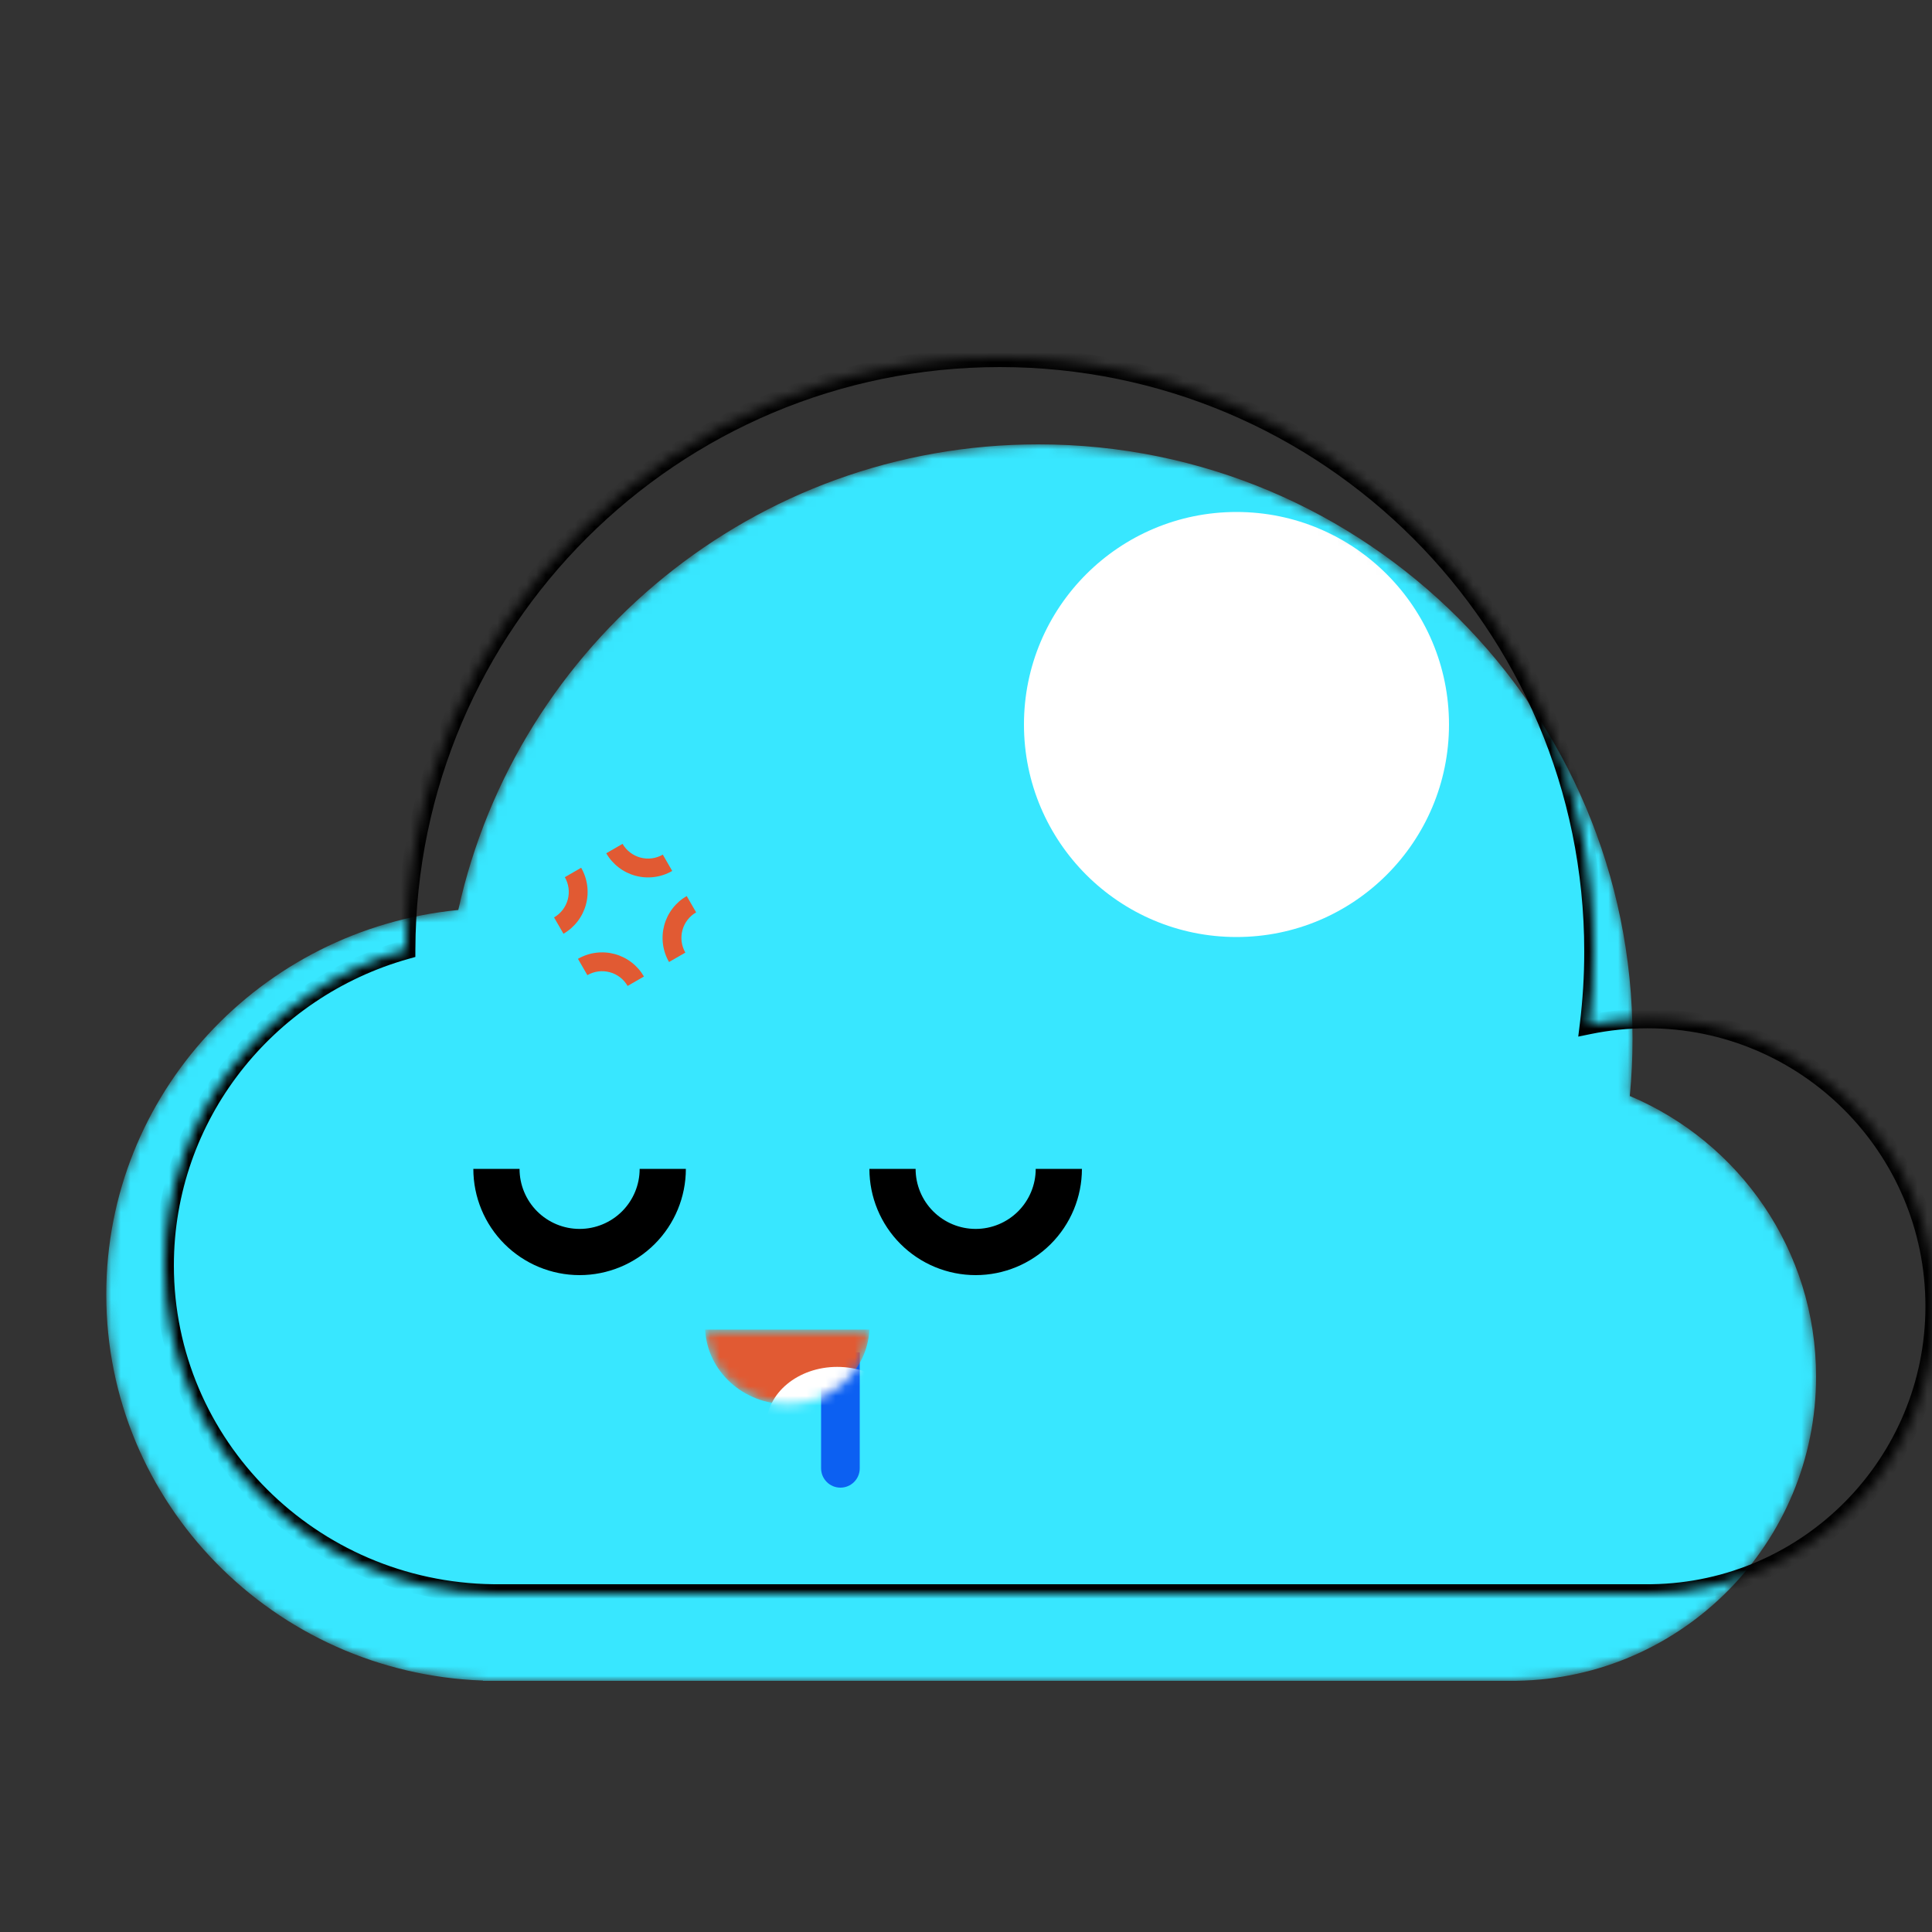 <svg width="200" height="200" viewBox="0 0 200 200" fill="none" xmlns="http://www.w3.org/2000/svg">
<rect x="0" y="0" width="200" height="200" fill="#333333" stroke="none"/>
<g clip-path="url(#clip0)">
<mask id="mask0" mask-type="alpha" maskUnits="userSpaceOnUse" x="11" y="46" width="177" height="128">
<path fill-rule="evenodd" clip-rule="evenodd" d="M169 107.5C169 109.509 168.904 111.496 168.715 113.456C180.046 118.227 188 129.435 188 142.5C188 159.73 174.166 173.729 157 173.996V174H156.5H51.5H50V173.973C28.327 173.194 11 155.595 11 134C11 113.261 26.98 96.209 47.442 94.198C53.521 66.627 78.102 46 107.5 46C141.466 46 169 73.534 169 107.5Z" fill="#38E7FF"/>
</mask>
<g mask="url(#mask0)">
<path fill-rule="evenodd" clip-rule="evenodd" d="M169 107.5C169 109.509 168.904 111.496 168.715 113.456C180.046 118.227 188 129.435 188 142.5C188 159.73 174.166 173.729 157 173.996V174H156.5H51.5H50V173.973C28.327 173.194 11 155.595 11 134C11 113.261 26.98 96.209 47.442 94.198C53.521 66.627 78.102 46 107.5 46C141.466 46 169 73.534 169 107.5Z" fill="#38E7FF"/>
<circle cx="128" cy="75" r="22" fill="white"/>
</g>
<mask id="path-4-inside-1" fill="white">
<path fill-rule="evenodd" clip-rule="evenodd" d="M165 98.5C165 101.056 164.844 103.576 164.541 106.05C166.48 105.654 168.487 105.445 170.543 105.445C186.989 105.445 200.32 118.777 200.32 135.223C200.32 151.516 187.235 164.752 171 164.997V165H170.543H51.5H51V164.997C32.177 164.733 17 149.613 17 131C17 115.469 27.566 102.371 42 98.305C42.105 64.429 69.599 37 103.5 37C137.466 37 165 64.534 165 98.5Z"/>
</mask>
<path d="M164.541 106.05L163.549 105.929L163.38 107.309L164.742 107.03L164.541 106.05ZM171 164.997L170.985 163.997L170 164.011V164.997H171ZM171 165V166H172V165H171ZM51 165H50V166H51V165ZM51 164.997H52V164.01L51.014 163.997L51 164.997ZM42 98.305L42.271 99.268L42.998 99.063L43 98.308L42 98.305ZM165.534 106.172C165.842 103.657 166 101.097 166 98.5H164C164 101.016 163.847 103.495 163.549 105.929L165.534 106.172ZM170.543 104.445C168.419 104.445 166.345 104.661 164.341 105.071L164.742 107.03C166.615 106.647 168.555 106.445 170.543 106.445V104.445ZM201.32 135.223C201.32 118.225 187.541 104.445 170.543 104.445V106.445C186.436 106.445 199.32 119.329 199.32 135.223H201.32ZM171.015 165.996C187.795 165.744 201.32 152.063 201.32 135.223H199.32C199.32 150.968 186.674 163.761 170.985 163.997L171.015 165.996ZM170 164.997V165H172V164.997H170ZM171 164H170.543V166H171V164ZM170.543 164H51.5V166H170.543V164ZM51.5 164H51V166H51.5V164ZM52 165V164.997H50V165H52ZM16 131C16 150.174 31.63 165.725 50.986 165.996L51.014 163.997C32.723 163.741 18 149.052 18 131H16ZM41.729 97.343C26.884 101.524 16 115.001 16 131H18C18 115.938 28.248 103.218 42.271 99.268L41.729 97.343ZM103.5 36C69.048 36 41.107 63.875 41 98.302L43 98.308C43.104 64.983 70.151 38 103.5 38V36ZM166 98.5C166 63.982 138.018 36 103.5 36V38C136.913 38 164 65.087 164 98.5H166Z" fill="black" mask="url(#path-4-inside-1)"/>
<path d="M62.758 88.33C63.087 88.899 63.524 89.397 64.045 89.797C64.566 90.197 65.16 90.49 65.794 90.66C66.429 90.83 67.09 90.873 67.741 90.787C68.392 90.701 69.02 90.489 69.588 90.16L68.613 88.471C68.266 88.671 67.884 88.802 67.487 88.854C67.09 88.906 66.686 88.88 66.299 88.776C65.912 88.672 65.55 88.493 65.232 88.25C64.914 88.006 64.647 87.702 64.447 87.355L62.758 88.33Z" fill="#E15A33"/>
<path d="M60.16 89.83C60.489 90.399 60.702 91.026 60.787 91.677C60.873 92.328 60.83 92.99 60.66 93.624C60.49 94.258 60.197 94.853 59.797 95.374C59.397 95.895 58.899 96.332 58.33 96.66L57.355 94.971C57.702 94.771 58.006 94.504 58.25 94.187C58.493 93.869 58.672 93.506 58.776 93.119C58.88 92.733 58.906 92.329 58.854 91.932C58.801 91.535 58.672 91.152 58.471 90.805L60.16 89.83Z" fill="#E15A33"/>
<path d="M66.66 101.088C66.332 100.52 65.895 100.021 65.374 99.622C64.853 99.222 64.258 98.929 63.624 98.759C62.99 98.589 62.328 98.546 61.678 98.631C61.026 98.717 60.399 98.93 59.83 99.258L60.805 100.947C61.152 100.747 61.535 100.617 61.932 100.565C62.329 100.512 62.733 100.539 63.12 100.643C63.506 100.746 63.869 100.925 64.187 101.169C64.504 101.413 64.771 101.717 64.971 102.064L66.66 101.088Z" fill="#E15A33"/>
<path d="M69.258 99.588C68.93 99.02 68.717 98.392 68.631 97.741C68.546 97.09 68.589 96.429 68.759 95.794C68.929 95.16 69.222 94.566 69.622 94.045C70.021 93.524 70.52 93.087 71.088 92.758L72.064 94.447C71.717 94.647 71.413 94.914 71.169 95.232C70.925 95.55 70.746 95.912 70.643 96.299C70.539 96.686 70.513 97.089 70.565 97.487C70.617 97.884 70.747 98.266 70.947 98.613L69.258 99.588Z" fill="#E15A33"/>
<path d="M85 140H89V152C89 153.105 88.105 154 87 154V154C85.895 154 85 153.105 85 152V140Z" fill="#0C60F2"/>
<mask id="mask1" mask-type="alpha" maskUnits="userSpaceOnUse" x="73" y="137" width="17" height="9">
<path d="M73 137.636C73.204 141.937 76.932 145.363 81.5 145.363C86.068 145.363 89.796 141.937 90 137.636H73Z" fill="#E15A33"/>
</mask>
<g mask="url(#mask1)">
<path d="M73 137.636C73.204 141.937 76.932 145.363 81.5 145.363C86.068 145.363 89.796 141.937 90 137.636H73Z" fill="#E15A33"/>
<ellipse cx="86.667" cy="147.571" rx="7.333" ry="6.071" fill="white"/>
</g>
<path d="M90 121C90 123.917 91.159 126.715 93.222 128.778C95.285 130.841 98.083 132 101 132C103.917 132 106.715 130.841 108.778 128.778C110.841 126.715 112 123.917 112 121L107.217 121C107.217 122.649 106.562 124.23 105.396 125.396C104.23 126.562 102.649 127.217 101 127.217C99.351 127.217 97.77 126.562 96.604 125.396C95.438 124.23 94.783 122.649 94.783 121L90 121Z" fill="black"/>
<path d="M49 121C49 123.917 50.159 126.715 52.222 128.778C54.285 130.841 57.083 132 60 132C62.917 132 65.715 130.841 67.778 128.778C69.841 126.715 71 123.917 71 121L66.217 121C66.217 122.649 65.562 124.23 64.396 125.396C63.23 126.562 61.649 127.217 60 127.217C58.351 127.217 56.77 126.562 55.604 125.396C54.438 124.23 53.783 122.649 53.783 121L49 121Z" fill="black"/>
</g>
<defs>
<clipPath id="clip0">
<rect width="200" height="200" fill="white"/>
</clipPath>
</defs>
</svg>
